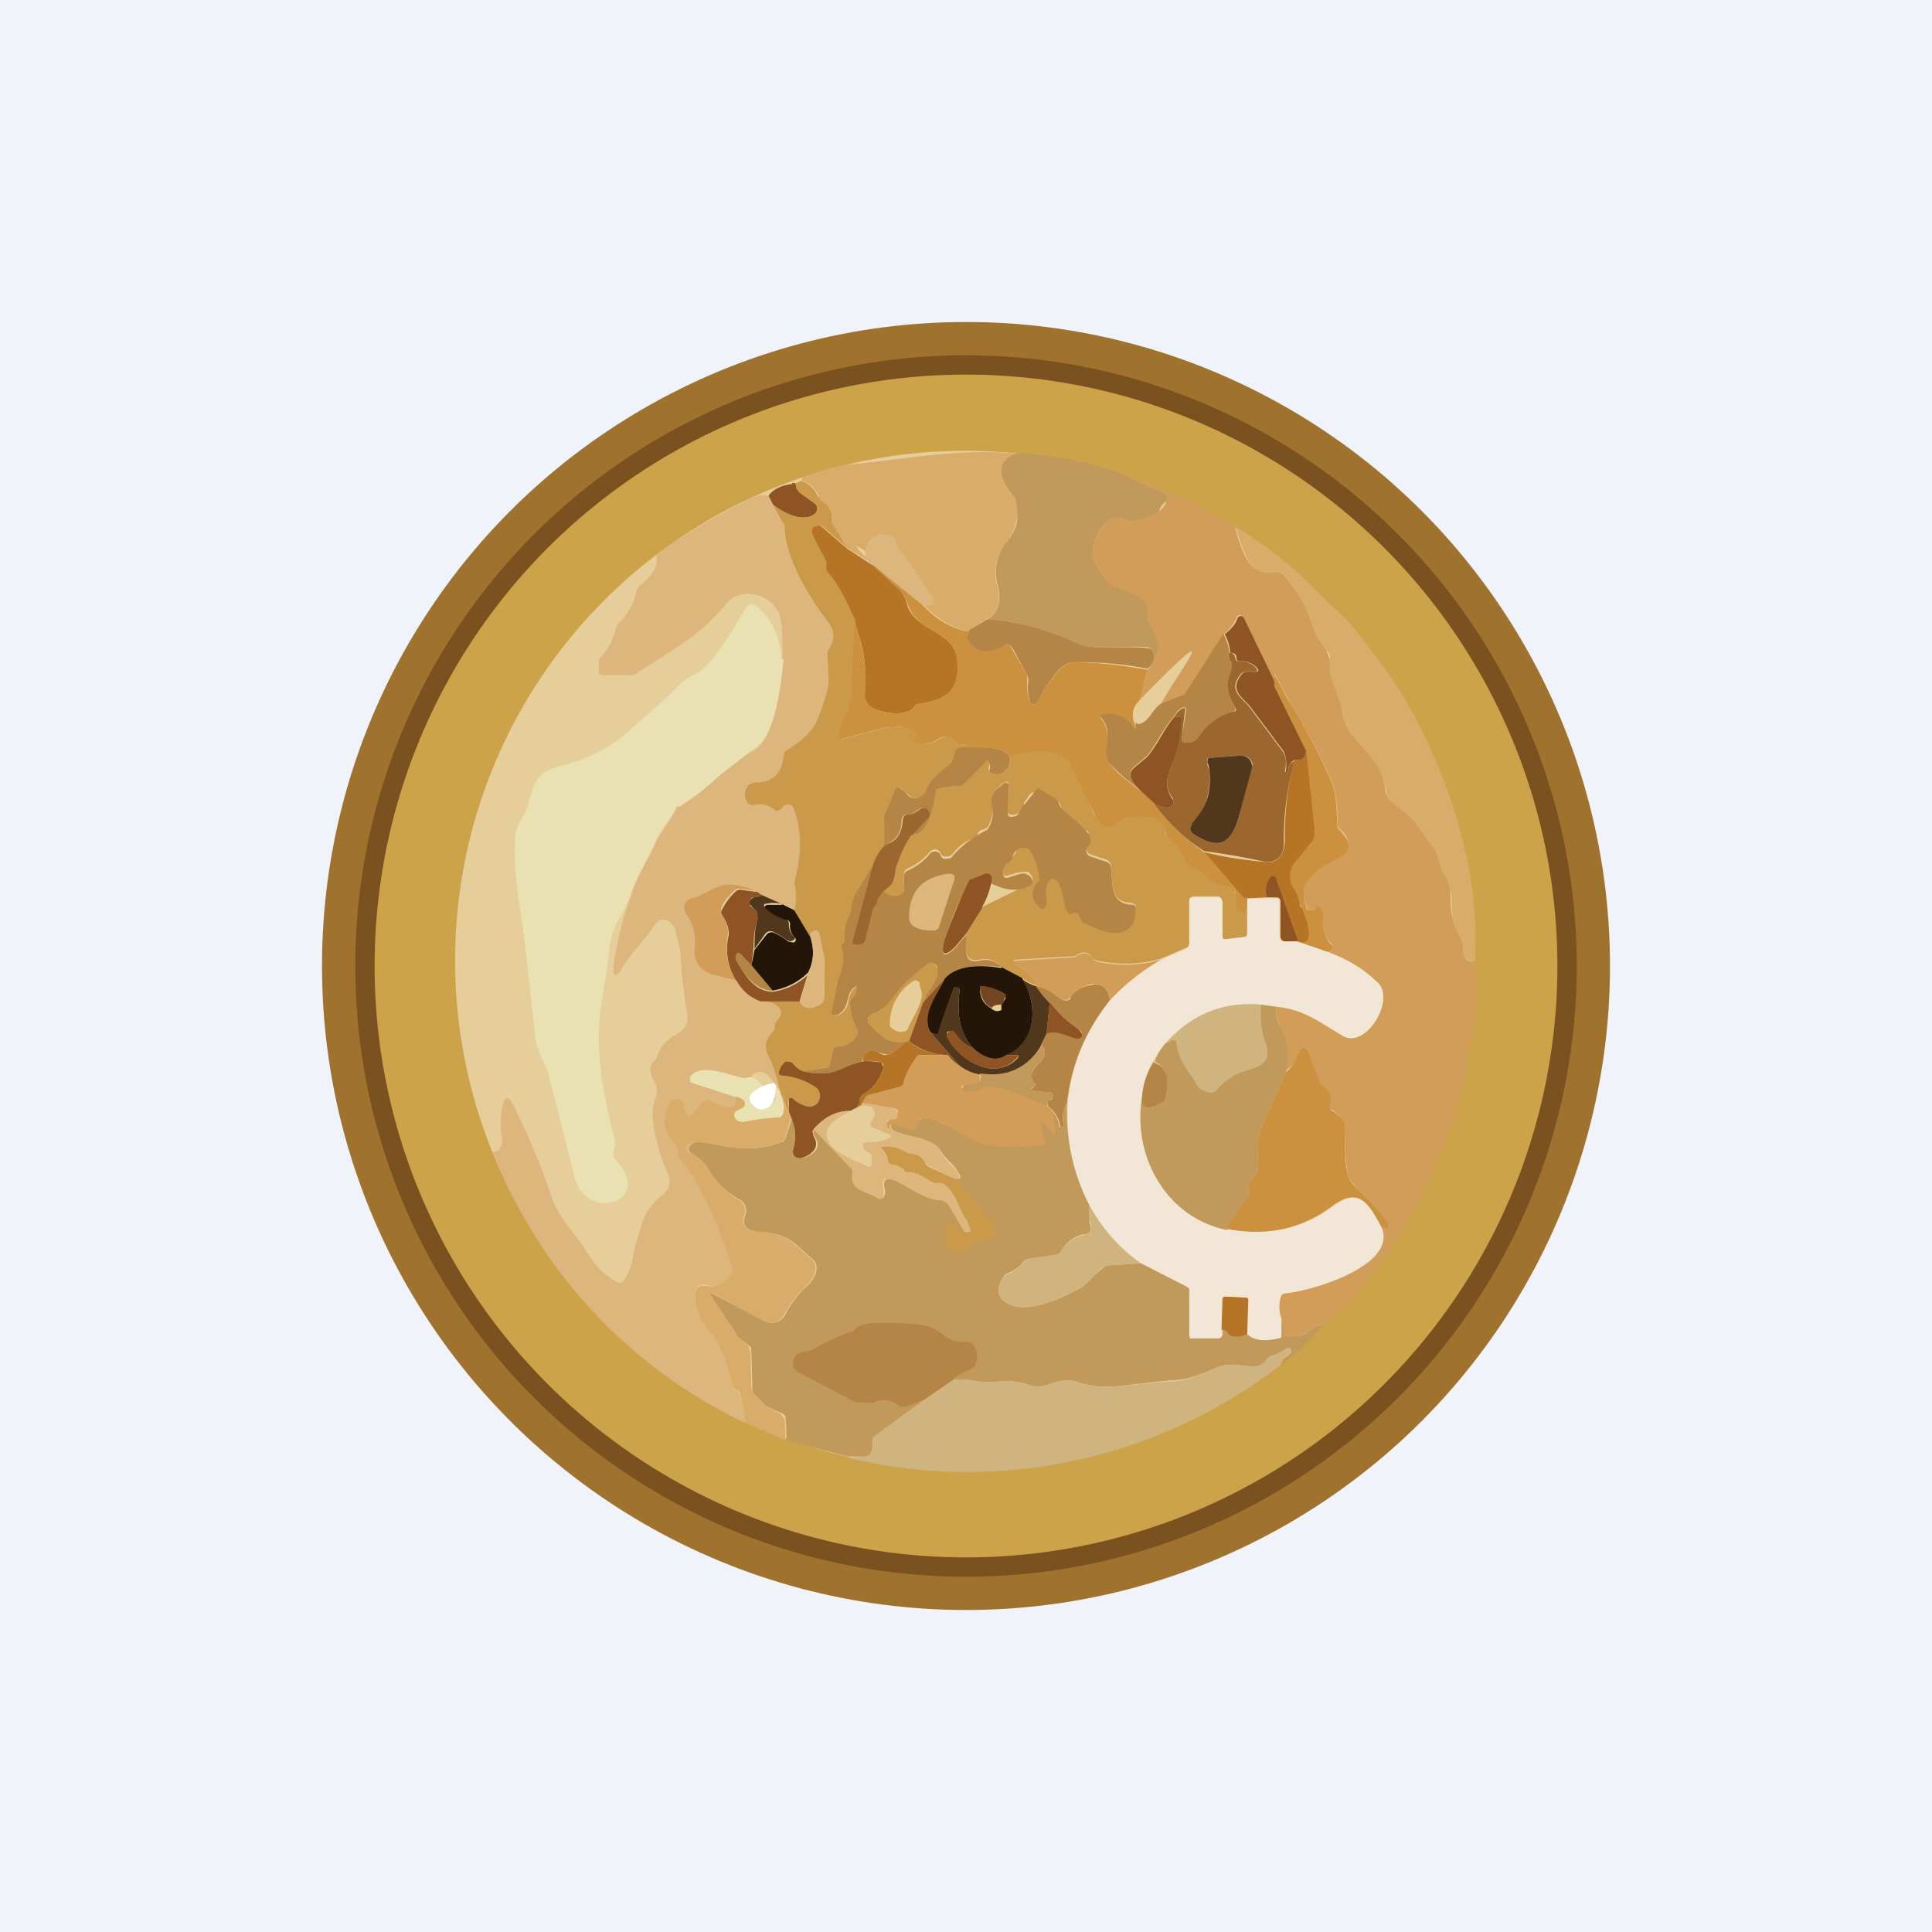 <!-- by TradingView --><svg width="18" height="18" viewBox="0 0 18 18" xmlns="http://www.w3.org/2000/svg"><path fill="#F0F3FA" d="M0 0h18v18H0z"/><circle cx="9" cy="9" r="6" fill="#9F722E"/><circle cx="9" cy="9" r="5.69" fill="#7B511F"/><circle cx="9" cy="9" r="5.51" fill="#CCA349"/><circle cx="8.99" cy="8.95" r="4.75" fill="#E6CE9B"/><path d="M9.49 4.22c-.26.07-.16.3-.03.42l.02.05c0 .06 0 .13-.02.2a.52.52 0 0 1-.09.17.45.45 0 0 0-.08.4c.04.15.01.25-.1.31l-.16.1-.02.01H9a.85.85 0 0 1-.38-.23c.03-.1-1.02-.89-.49-.4l-.23-.14-.15-.24a.07.07 0 0 1 0-.04c0-.07-.02-.12-.08-.15a.08.08 0 0 1-.04-.05.24.24 0 0 0-.16-.15c0-.02.01-.04.05-.05.13-.04.23-.08.37-.1.56-.05 1.04-.16 1.61-.1Z" fill="#DAAC69"/><path d="M9.49 4.22c.3.02.6.07.9.17l.47.21a.04.04 0 0 1 .02.03.04.04 0 0 1-.01.04.15.15 0 0 0-.07.09c0 .02-.02.04-.04.04l-.2.06a.08.08 0 0 1-.06-.01c-.18-.11-.32.16-.32.3 0 .1.08.18.14.27a.1.1 0 0 0 .04.03c.09.04.32.1.33.2l.01.12c.04.1.16.26.05.36 0-.06-.02-.09-.06-.1-.21-.02-.49.04-.66-.04-.28-.13-.55-.2-.83-.22.1-.06.13-.16.1-.3a.45.45 0 0 1 .07-.41.52.52 0 0 0 .1-.17.68.68 0 0 0 0-.2l-.01-.05c-.13-.13-.23-.35.03-.42Z" fill="#C1995B"/><path d="M10.38 4.39c.4.13.78.3 1.12.51.03.1.06.2.1.28.06.12.15.17.27.15a.1.1 0 0 1 .1.04c.3.36.47.83.54 1.28.03.18.19.3.3.44.07.1.09.2.1.3l.03.06c.1.08.37.18.45.28.24.33.01.72.23 1.02l.01.05.01.11c.03.05.06.06.1.04.04.28.02.55-.06.82-.02.09.02.16-.01.24-.07.18-.1.38-.17.54a7.46 7.46 0 0 1-.44.92c-.09.12-.15.26-.26.38l-.17.21c-.1.12-.19.2-.3.27a.4.4 0 0 0-.15.08c-.04.03-.11.05-.2.04-.02 0-.03 0-.02-.02 0-.05 0-.1-.02-.14a.32.32 0 0 1-.01-.2l.01-.02.02-.02c.62-.06 1.07-.58.63-1.04l-.02-.03c-.03-.1-.04-.25-.04-.44 0-.08-.03-.14-.12-.2-.02 0-.02-.02-.02-.04.02-.08 0-.13-.05-.17a.09.09 0 0 1-.04-.04 1.34 1.34 0 0 1-.08-.21c-.05-.16-.1-.16-.15 0 0 .02-.04.06-.1.1a.58.58 0 0 0-.04-.41.42.42 0 0 1-.04-.2c.25.03.41.16.62.28.22.13.5-.35.32-.5a1.4 1.4 0 0 0-.51-.3l.08-.01c.02-.02.02-.04 0-.05-.2-.24.02-.32-.18-.31h-.03l-.02-.04c-.1-.26.14-.37.33-.47a.12.12 0 0 0 .05-.16.27.27 0 0 0-.06-.08.07.07 0 0 1-.03-.05c0-.14 0-.28-.06-.42a6.64 6.64 0 0 0-.4-.75l-.1-.19c-.03-.05-.03-.05-.02 0a.1.1 0 0 1 0 .06l-.3-.62a.03.03 0 0 0-.06 0 .39.39 0 0 1-.12.15l-.35.55a.08.08 0 0 1-.04.03l-.2.08c.17-.32.66-.92-.19-.05l.07-.28a.16.16 0 0 0 .06-.11c.1-.1-.01-.26-.05-.36a.43.43 0 0 1-.01-.11c-.01-.11-.24-.17-.33-.2a.1.1 0 0 1-.04-.04c-.06-.09-.14-.17-.14-.27 0-.14.14-.41.32-.3a.08.08 0 0 0 .06 0c.14-.03.26-.05.32-.2a.04.04 0 0 0-.02-.05l-.48-.21Z" fill="#D19D58"/><path d="M7.38 4.5h.03l.01.03v.02l.03.04.14.1a.06.06 0 0 1 .02.07l-.01.02c-.11.1-.3 0-.4-.08l-.04-.08c.04-.06.12-.1.22-.11Z" fill="#8F5424"/><path d="m7.16 4.62.04.08.11.2v.03c.02.29.22.62.4.86.07.08.07.18 0 .28a.08.08 0 0 0 0 .05l.01.2c0 .13-.07.25-.1.37-.04.11-.13.2-.29.3a.07.07 0 0 0-.03.05c-.01.16-.1.25-.26.25a.1.1 0 0 0-.1.1v.04A.07.07 0 0 0 7 7.5h.03a.2.2 0 0 1 .18.04c.02.02.04.02.06 0l.02-.01c0-.02.02-.03.04-.03.03-.01.06 0 .07.05.07.19.07.41 0 .67.02.1.02.19 0 .26a.33.33 0 0 0-.12-.06l-.18-.08-.06-.04a.48.48 0 0 0-.25-.06c-.12 0-.22.1-.35.13a.09.09 0 0 0-.05.14c.07.1.1.2.08.33a.22.22 0 0 0 .17.24l.22.06a.4.4 0 0 0 .22.18c.06.01.16.02.19.09.02.03 0 .06-.03.1a.05.05 0 0 0-.02.03v.01l-.01.05c-.08.08-.1.16-.04.26.06.11.1.23.13.36l-.03-.04c-.47-.86-.52 1.4-.45 1.64v.05a.21.21 0 0 1-.25.1.08.08 0 0 0-.07.02.08.08 0 0 0-.02.06c0 .15.04.28.15.38l.03.04.07.14.02.04.08.27c0 .02.01.03.03.03l.04.05.05.26a4.67 4.67 0 0 1-2.36-2.53c.03 0 .05 0 .06-.02a.83.83 0 0 0 .03-.07.96.96 0 0 1 0-.33c.02-.1.06-.1.1-.02.14.28.25.55.35.83.03.12.12.26.26.43.1.14.17.3.37.4.02 0 .04 0 .05-.02.08-.1.09-.24.11-.33l.06-.2c.03-.1.09-.18.17-.25.09-.06.11-.14.07-.22a1.6 1.6 0 0 1-.14-.55c0-.02 0-.08.03-.16.04-.13-.05-.15-.05-.25a.1.1 0 0 1 .03-.08.12.12 0 0 0 .03-.04.34.34 0 0 1 .16-.2c.1-.06.14-.1.12-.23a4.4 4.4 0 0 1-.06-.52c0-.09-.04-.16-.05-.25l-.03-.04c-.06-.06-.12-.06-.17.02-.1.15-.2.24-.29.38-.06.11-.1.1-.08-.03a2.85 2.85 0 0 1 .16-.63c.05-.18.17-.35.24-.52.05-.1.14-.2.19-.31l.03-.01a2.24 2.24 0 0 1 .69-.52c.2-.13.25-.64.26-.85 0-.18 0-.31-.02-.38-.04-.2-.34-.32-.5-.14-.24.3-.53.45-.85.66a.12.12 0 0 1-.07.01h-.23c-.03 0-.04-.01-.04-.04v-.08c0-.02 0-.03.02-.05a.6.6 0 0 0 .14-.27.1.1 0 0 1 .03-.05.56.56 0 0 0 .16-.3.1.1 0 0 1 .04-.05c.12-.1.17-.19.14-.28.2-.15.48-.32.83-.5.09-.05.16-.07.22-.05Z" fill="#DCB67C"/><path d="m7.89 5.11.23.15.02.01.22.2c.06.06.08.12.1.19.1.23.44.22.46.5.02.28-.1.36-.37.4a.05.05 0 0 0-.03.02c-.07.11-.32.06-.4.01a.15.15 0 0 1-.07-.13c.03-.23 0-.45-.1-.68-.06-.14-.14-.33-.24-.44-.02-.02-.02-.04-.02-.06v-.05l-.11-.21c-.04-.07-.03-.11.02-.12a.06.06 0 0 1 .06.01l.23.2Z" fill="#B67427"/><path d="M11.5 4.9c.31.19.58.4.8.64.1.1.26.23.36.37l.2.26.18.26c.44.73.76 1.66.7 2.52-.04.02-.07 0-.1-.04a.2.2 0 0 1-.01-.1l-.01-.06c-.12-.16-.08-.27-.1-.43a.7.7 0 0 0-.07-.18c-.05-.09-.05-.18-.1-.25l-.15-.2c-.07-.1-.17-.16-.26-.24a.1.1 0 0 1-.02-.05.65.65 0 0 0-.12-.31c-.1-.14-.26-.26-.29-.44-.03-.2-.14-.29-.12-.53a.07.07 0 0 0-.02-.05.63.63 0 0 1-.14-.23 1.52 1.52 0 0 0-.1-.24c-.04-.08-.1-.15-.16-.23a.1.1 0 0 0-.1-.04c-.12.02-.21-.03-.26-.15a1.78 1.78 0 0 1-.1-.28Z" fill="#DAAC69"/><path d="m8.6 5.65-.46-.38-.02-.01c-.07-.07-.08-.14-.03-.21A.17.17 0 0 1 8.32 5c.02.01.03.04.04.1l.02.03c.13.13.2.3.32.44a.04.04 0 0 1 0 .04.04.04 0 0 1-.03.03H8.6Z" fill="#DCB67C"/><path d="m8.14 5.27.47.38c.1.11.23.19.38.23h.04l-.01.03v.06c.08.1.18.13.31.05.05-.03.08-.02.1.03l.14.24v.06c0 .07 0 .13.03.2a.04.04 0 0 0 .06 0c.06-.11.2-.37.34-.38.18 0 .4.02.69.07l-.07.28c-.07.07-.08.14-.05.22l.01.05c0 .01 0 .02-.02 0a.28.28 0 0 0-.27-.13c-.04 0-.05.02-.02.05.1.14 0 .28.07.4.04.07.14.15.29.26l.12.1c.11.18.27.33.47.47l.37.43h.04v.06l-.02.05c0 .02 0 .03-.02.03-.05 0-.07-.03-.07-.07l-.01-.12a.05.05 0 0 0-.04-.04c-.07-.02-.13-.03-.19-.07-.06-.06-.13-.1-.2-.14a.1.1 0 0 1-.04-.05.75.75 0 0 0-.17-.23.04.04 0 0 1-.01-.04c0-.04 0-.06-.03-.06a.04.04 0 0 1-.03-.03c-.01-.02-.02-.03-.04-.03a.88.88 0 0 0-.29 0 .07.07 0 0 0-.04.03c-.1.11-.18.04-.23-.07a1.36 1.36 0 0 0-.25-.37V7.2h.02a.02.02 0 0 0 .02-.03c-.02-.07-.06-.11-.11-.13a.7.7 0 0 0-.47.02c-.07-.12-.27-.09-.39-.1 0-.02-.03-.03-.07-.02-.02 0-.03 0-.04-.02-.04-.07-.1-.07-.16-.04a.3.3 0 0 1-.26.04c.07-.08.04-.13-.1-.15l-.15.01-.38.1c-.06.03-.08 0-.05-.05l.01-.06.02-.05c.11-.17.07-.3.09-.47l.03-.47c.08.23.12.45.1.68a.14.14 0 0 0 .06.13c.08.05.33.1.4-.01a.04.04 0 0 1 .03-.02c.26-.04.39-.12.37-.4-.02-.28-.36-.27-.45-.5-.03-.07-.05-.13-.11-.18a3.5 3.5 0 0 1-.22-.21Z" fill="#CB913E"/><path d="M7.3 6.14c-.02.21-.07.72-.28.84l-.31.24a2.46 2.46 0 0 1-.34.27.1.1 0 0 1-.03.02H6.3c-.05.13-.14.21-.19.32-.07.17-.19.34-.24.52l-.07.16c-.07.1-.1.2-.12.3-.03.3-.1.62-.1.79-.01.28.04.62.15 1.02 0 .04 0 .07-.02.12l.01.05c.4.4-.24.6-.36.2l-.24-.94c-.02-.11-.1-.22-.13-.36-.05-.44-.09-.89-.16-1.32-.03-.22-.04-.4-.03-.58.01-.11.1-.2.12-.3.05-.15.05-.28.26-.34.26-.07.46-.15.67-.33.16-.15.33-.28.48-.44a.42.42 0 0 1 .13-.09c.17-.06.4-.48.49-.63a.06.06 0 0 1 .06-.03l.03.01c.15.12.23.29.24.5Z" fill="#E9E1B1"/><path d="m11.88 6.38.29.6c0 .08-.04.11-.11.1a.12.12 0 0 0-.06.1L12 7.2h-.02v-.01c.01-.09 0-.15-.02-.19l-.3-.4c-.07-.1-.22-.16-.09-.32a.06.06 0 0 1 .05-.02h.07c.04 0 .04-.01.02-.04a.2.2 0 0 0-.16-.06c-.02 0-.03-.01-.03-.03 0-.04-.03-.05-.06-.05a.35.35 0 0 0-.05-.17c.05-.04.1-.09.12-.15a.03.03 0 0 1 .03-.02.03.03 0 0 1 .03.02l.3.62Z" fill="#8F5424"/><path d="M10.75 6.13c0 .04-.03.08-.06.1a3.26 3.26 0 0 0-.69-.06c-.14 0-.28.27-.34.38a.04.04 0 0 1-.06 0 .45.45 0 0 1-.02-.2.1.1 0 0 0-.01-.06l-.13-.24c-.03-.05-.06-.06-.1-.03-.14.08-.24.06-.32-.05a.06.06 0 0 1 0-.06l.01-.04.17-.1c.28.02.55.09.83.22.18.08.45.02.66.05.04 0 .06.03.06.09ZM11.4 5.91c.03.06.05.11.05.17 0 .04 0 .07.02.08.02.09-.02.14-.03.2 0 .09.02.17.07.23 0 .02 0 .03-.02.04a.55.55 0 0 0-.3.22.16.16 0 0 1-.14.07c-.03 0-.04-.01-.04-.04l.04-.26V6.6l-.01-.01h-.02a.18.18 0 0 0-.08.08c-.1.12-.16.25-.25.37l-.12.1c-.07.06-.05.13.06.22-.15-.1-.25-.2-.3-.26-.07-.12.05-.26-.06-.4-.03-.03-.02-.05.02-.05.12-.01.21.03.27.13.01.02.02.01.02 0v-.05c.01.02.04.02.07 0 .06-.03.1-.13.16-.17l.2-.08c.02 0 .03-.02.04-.03l.35-.55Z" fill="#B58546"/><path d="M11.45 6.08c.03 0 .05.01.06.05 0 .02.01.03.03.03a.2.2 0 0 1 .16.06c.02.03.02.04-.02.04h-.07c-.02 0-.03 0-.05.02-.13.16.02.22.09.32l.3.4c.03.04.04.1.02.19H12c0-.05.02-.08.06-.1-.07.25-.1.5-.1.75.01.11-.05.2-.17.19a6.4 6.4 0 0 0-.57-.1 1.6 1.6 0 0 1-.47-.45c.05.04.1.05.15.04a.05.05 0 0 0 .03-.06v-.02c-.06-.07-.07-.15-.04-.24.07-.16.1-.33.12-.5 0-.01 0-.02-.03-.02h-.04a.18.18 0 0 1 .08-.08.02.02 0 0 1 .02 0 .02.02 0 0 1 0 .02l-.03.26c0 .03.01.04.04.04.06 0 .1-.02.13-.07a.55.55 0 0 1 .31-.22c.03 0 .03-.02.02-.04a.35.35 0 0 1-.07-.22c0-.07.05-.12.03-.21-.02-.01-.02-.04-.02-.08Zm-.18 1.1c0 .23-.02.32-.16.5a.06.06 0 0 0-.02.05.06.06 0 0 0 .03.04c.26.17.36.07.43-.19a22.43 22.43 0 0 1 .12-.46.1.1 0 0 0-.1-.08l-.3.02c-.02 0-.03.01-.02.04v.03l.02.05Z" fill="#9C662F"/><path d="m12.32 8.85-.21-.07c.1.02.1-.08.03-.3l-.01-.02a.1.1 0 0 1-.02-.05.42.42 0 0 0-.06-.14.2.2 0 0 1 0-.23l.18-.22a.13.13 0 0 0 .02-.09L12.17 7l-.3-.61a.1.1 0 0 0 0-.05c0-.06 0-.06.03-.01l.1.19.03.04a6.64 6.64 0 0 1 .37.71c.06.14.05.28.06.42 0 .02.01.04.03.05l.06.08a.12.12 0 0 1-.05.16c-.19.1-.43.2-.33.47 0 .02.02.03.02.03h.03c.02 0 .04 0 .04-.02l.02-.02h.01c0 .01 0 .02.02.03l.02.05c-.02.1 0 .2.07.28.02.01.02.03 0 .05-.01.01-.04.02-.08.01Z" fill="#CB913E"/><path d="m10.75 7.48-.12-.11c-.1-.1-.13-.16-.06-.22l.12-.1c.1-.12.15-.25.25-.37h.04c.02 0 .03 0 .03.02-.01.17-.05.34-.12.5-.03.09-.02.17.03.24a.05.05 0 0 1-.02.08c-.05.01-.1 0-.15-.04Z" fill="#8F5424"/><path d="M7.62 4.63a.24.24 0 0 0-.16-.15.17.17 0 0 1-.07.03h.02l.01.02v.02l.03.04.14.1a.06.06 0 0 1 .02.07l-.01.02c-.11.1-.3 0-.4-.08l.11.2v.03c.02.29.22.62.4.86.07.08.07.18 0 .28a.08.08 0 0 0 0 .05l.01.2c0 .09-.03.17-.06.26l-.04.11c-.04.11-.13.2-.29.3a.07.07 0 0 0-.03.05c-.01.16-.1.25-.26.25a.1.1 0 0 0-.07.03c-.04.04-.05.16.03.18a.07.07 0 0 0 .03 0 .2.2 0 0 1 .18.04c.02.02.04.02.06 0l.02-.01c0-.02.02-.03.04-.03.03-.01.06 0 .07.05.07.19.07.41 0 .67.02.1.02.19 0 .26l.15.25c0-.02 0-.04.02-.05a.04.04 0 0 1 .06.01l.05.23v.35c0 .05-.01.08-.06.1-.09.04-.15.02-.17-.05h-.37c.06.01.16.02.19.09.02.03 0 .06-.03.1a.05.05 0 0 0-.02.03v.01l-.01.05c-.08.08-.1.16-.04.26.08.16.09.35.18.5 0-.03-.02-.12.01-.13h.02c.04.04.1.07.15.08a.1.1 0 0 0 .07-.18.66.66 0 0 0-.32-.11c-.02 0-.03-.02-.02-.04a.15.15 0 0 1 .06-.09h.03l.03.01c.03.04.07.07.1.08l.22-.03c.02 0 .03-.02.03-.03l.03-.13c0-.02.01-.03.04-.04.08 0 .14-.04.18-.1a.06.06 0 0 0 0-.07.53.53 0 0 1-.06-.23c0-.02 0-.04.02-.05A.11.11 0 0 0 8 9.22c0-.03-.01-.04-.03-.02-.04.03-.05.07-.06.1-.01.07-.03.13-.11.16a.03.03 0 0 1-.03 0 .03.03 0 0 1-.01-.03l.05-.26.02-.1c.03-.07.05-.15.02-.25V8.8l.02-.02.01-.03a.37.37 0 0 1 .04-.22l.02-.09c.01-.04.02-.1.05-.14.04-.08.26-.26.3-.34.03-.1-.16-.44.1-.46v-.16l.07.06a.1.1 0 0 0 .15 0l.02-.02c.04-.1.12-.18.21-.24l.04-.04.03-.1c.01-.02.02-.03.04-.03a.2.2 0 0 1 .08-.01c0-.02-.03-.03-.07-.02-.02 0-.03 0-.04-.02-.04-.07-.1-.07-.16-.04a.3.3 0 0 1-.26.04c.07-.08.04-.13-.1-.15l-.15.01-.38.1c-.06.03-.08 0-.05-.05l.01-.06.02-.05a.57.57 0 0 0 .08-.35v-.12l.04-.47c-.07-.15-.15-.33-.25-.44-.02-.02-.02-.04-.02-.06v-.05a10.3 10.3 0 0 1-.11-.21c-.04-.07-.03-.11.02-.12a.06.06 0 0 1 .06.01l.23.2-.15-.24a.07.07 0 0 1 0-.04c0-.07-.02-.12-.08-.15a.08.08 0 0 1-.04-.05Z" fill="#CA9949"/><path d="M9.02 6.96c.12.01.32-.02.39.1 0 .06-.01.1-.07.14-.03.02-.06.03-.1.01-.02 0-.03-.02-.02-.04a.1.1 0 0 0 0-.05c-.01-.03-.03-.03-.04-.01l-.2.2c0 .02-.01.02-.03.02h-.02c-.03 0-.04.01-.05.04a.22.22 0 0 1-.15.18.02.02 0 0 0-.01.02v.02c0 .01 0 .02.02.02h.06c.03 0 .04.02.02.04-.06.1-.17.15-.33.13l.14-.15a.05.05 0 0 0-.07-.09l-.06.04a.13.13 0 0 1-.05.01c-.03 0-.05.02-.05.06 0 .11-.06.19-.16.22v-.22a.1.1 0 0 1 0-.05l.1-.24a.03.03 0 0 1 .03-.02c.03.01.06.03.08.06a.1.1 0 0 0 .13.02.1.1 0 0 0 .04-.04c.04-.1.12-.18.21-.24l.04-.04.03-.1c.01-.02.02-.03.04-.03a.2.2 0 0 1 .08-.01Z" fill="#B58546"/><path d="m12.17 6.99.08.74c0 .03 0 .07-.02.1l-.17.21a.2.2 0 0 0-.01.23c.03.04.05.1.06.14 0 .02 0 .04.02.05l.01.02c.08.22.07.32-.03.3h-.02l-.2-.58-.01-.02a.04.04 0 0 0-.04 0l-.01.01a.23.23 0 0 0-.03.17l-.17.01h-.04l-.37-.43a3.6 3.6 0 0 0 .57.09c.12.02.18-.08.18-.2 0-.24.02-.5.09-.75.07.01.1-.02.11-.1Z" fill="#B67427"/><path d="M11.62 8.43v.26c0 .03-.01.04-.03.04l-.17.02c-.02 0-.04 0-.04-.03V8.4c0-.03 0-.04-.03-.05h-.22c-.03 0-.05.01-.05.04v.4c0 .01 0 .03-.03.04l-.23.1c-.2.06-.4.06-.6.02a.1.1 0 0 1-.04-.03c-.05-.06-.1-.06-.17-.01h-.03l-.5.03c-.05 0-.05.02 0 .05.09.06.15.12.18.19a.4.4 0 0 1-.14-.07l-.19-.1a.2.2 0 0 0-.2-.07c-.09.02-.13-.02-.13-.11V8.7l.15-.25.45-.22c.02 0 .02-.02.02-.04 0-.03-.03-.06-.05-.07l-.1.01a.56.56 0 0 1-.1.03s-.02 0-.02-.02c-.01-.05 0-.1.04-.12a.32.32 0 0 0 .07-.07c.02-.06.02-.06.07-.07a.07.07 0 0 1 .07.03c.37.57-.15.33.2.26a.04.04 0 0 1 .04 0c.2.18.07.23.34.33.1.04.16.2.28.16.1-.04.13-.13.12-.23l-.04-.02c-.21 0-.17-.2-.19-.35a.07.07 0 0 0-.04-.05l-.15-.05a.06.06 0 0 1-.04-.05c-.04-.18.14-.14-.13-.21a.06.06 0 0 1-.04-.04l-.08-.18c0-.03-.05.03-.07.02-.2-.13-.16-.17-.26-.02v.02c-.02.06-.06.1-.12.09a.03.03 0 0 1-.03-.04c0-.16.06-.38-.1-.2a.14.14 0 0 0-.05.13c.02.08 0 .16-.04.23l-.04.02a.05.05 0 0 0-.05.04c0 .02-.02.04-.04.04a.4.4 0 0 0-.19.14.08.08 0 0 1-.05.03c-.03 0-.06 0-.07-.04a.06.06 0 0 0-.1 0 .57.57 0 0 1-.2.15.06.06 0 0 0-.04.05.8.8 0 0 0 0 .14c0 .1-.05.15-.15.14-.05 0-.04.09-.09.08a.02.02 0 0 1-.01-.02v-.07c0-.05.04-.1.1-.15.08-.05.06-.16.09-.22.03-.1.07-.18.13-.27.14.02.2-.2.23-.41 0-.02.18-.04.2-.04h.03l.03-.01.2-.21c.01-.02.03-.02.03 0a.1.1 0 0 1 0 .06c0 .02 0 .03.03.04.04.02.07.01.1 0 .06-.04.08-.1.07-.15a.7.7 0 0 1 .47-.02c.05.02.09.06.11.13.02.05.14.27.2.42.06.1.13.18.24.07a.07.07 0 0 1 .04-.03.88.88 0 0 1 .3 0l.03.03.03.03c.03 0 .04.02.03.06a.04.04 0 0 0 0 .04c.08.07.13.14.18.23 0 .02.02.04.04.05.07.04.14.08.2.14.06.04.12.05.2.07l.02.01v.03c.02.03.02.07.02.12 0 .04.02.07.07.07.01 0 .02-.01.02-.03l.01-.05Z" fill="#CA9949"/><path d="M8.8 8.77c-.04.14 0 .16.1.06l.1-.12v.13c0 .1.04.13.13.11a.2.2 0 0 1 .2.06c-.16-.02-.41-.03-.53.11l-.2.22c.03-.1.1-.16.13-.25V9c-.03-.03-.06-.04-.09-.01-.13.1-.24.19-.3.29a.87.87 0 0 1-.12.12.14.14 0 0 1-.05.03.18.18 0 0 0-.08.05v.05c.1.1.18.21.36.17l-.15.12a.06.06 0 0 1-.05 0 .17.17 0 0 1-.07-.02.08.08 0 0 0-.05 0c-.05 0-.08.03-.1.09-.13.02-.23.12-.35.11-.07 0-.13 0-.2-.02l.22-.03c.02 0 .03-.02.03-.03l.03-.13c0-.02.01-.03.04-.04.08 0 .14-.04.18-.1a.06.06 0 0 0 0-.07.53.53 0 0 1-.06-.23c0-.02 0-.04.02-.05a.11.11 0 0 0 .04-.08c0-.03 0-.04-.02-.02-.09.06-.03.2-.17.26-.02 0-.05-.01-.04-.03l.05-.26c.02-.1.09-.2.04-.35V8.8l.02-.01.01-.03a.37.37 0 0 1 .04-.22c.03-.06.02-.15.07-.23a6 6 0 0 0 .14-.23c.05.33.3.29.3.22v-.14a.06.06 0 0 1 .04-.05.57.57 0 0 0 .2-.15.06.06 0 0 1 .1 0c.01.04.04.05.07.04.02 0 .04-.01.05-.03a1.04 1.04 0 0 1 .32-.24.28.28 0 0 0 .04-.23.15.15 0 0 1 .04-.14l.07-.06.01-.01c.02 0 .04.01.04.03l-.01.25a.03.03 0 0 0 .03.04c.1 0 .07-.08.13-.12l.12-.15.16.1a.1.1 0 0 1 .04.06c.04.09.38.27.27.38a.06.06 0 0 0-.02.05.06.06 0 0 0 .04.05l.15.05a.06.06 0 0 1 .04.05c.02.14-.02.34.2.35.01 0 .02 0 .03.02.01.1-.02.2-.12.23-.12.04-.24-.03-.34-.07a.08.08 0 0 1-.05-.04l-.02-.05c-.01-.02-.03-.02-.05-.01-.11.05-.07-.23-.16-.31l-.02-.01c-.08-.02-.08.14-.07.18v.05c-.02.05-.04.06-.07.03-.08-.08-.08-.16 0-.24a.05.05 0 0 0 0-.04.57.57 0 0 0-.08-.24.07.07 0 0 0-.07-.03c-.05 0-.09.04-.1.1a.1.1 0 0 1-.04.04c-.04.03-.05.07-.04.12 0 .01.01.02.03.02l.1-.03c.03-.01.07-.02.09 0 .02 0 .04.03.05.06 0 .02 0 .03-.02.04-.4.2-.5-.48-.8.53Z" fill="#B58546"/><path d="M8.49 7.78c-.06.09-.1.18-.13.27-.03.06-.01.17-.09.22-.06.05-.1.1-.1.15a.1.1 0 0 0-.04.06l-.07.28A.06.06 0 0 1 8 8.8h-.03a.03.03 0 0 1-.02-.05l.18-.68a.46.46 0 0 1 .12-.2c.1-.03.15-.1.16-.22 0-.04.02-.06.05-.06l.05-.01.06-.04a.05.05 0 0 1 .07.09l-.14.15Z" fill="#9C662F"/><path d="M9.15 8.46 9 8.7l-.1.12c-.1.1-.14.08-.1-.06a5.76 5.76 0 0 1 .23-.56l.15-.06a.05.05 0 0 1 .06.03v.02a.7.7 0 0 1-.09.26ZM12.1 8.77a.22.22 0 0 1-.14 0 .05.05 0 0 1-.03-.05V8.4c0-.03-.02-.04-.04-.04h-.09a.23.23 0 0 1 .03-.18.04.04 0 0 1 .03-.02.04.04 0 0 1 .03.03l.2.57Z" fill="#8F5424"/><path d="m7.04 8.3-.15-.02c-.02 0-.03 0-.05.02-.05.05-.1.1-.12.16v.06c.05.07.07.13.06.19-.03.17 0 .31.09.43l-.23-.06a.22.22 0 0 1-.17-.24.44.44 0 0 0-.08-.33.09.09 0 0 1 .05-.14c.13-.03.23-.13.35-.13.09 0 .17.02.25.06Z" fill="#D19D58"/><path d="m7.04 8.3.06.04a.2.2 0 0 1-.07.02c-.02 0-.03 0-.04.03v.05l.05.04c.02.02.03.05.02.08-.03.09-.04.18-.04.28L7 9l-.09-.1c-.01-.02-.03-.02-.04 0a.06.06 0 0 0 0 .06c.1.19.2.28.33.28a.61.61 0 0 0 .34-.17l-.08.26h-.37a.4.4 0 0 1-.22-.18.54.54 0 0 1-.08-.44c0-.05-.01-.11-.06-.18a.05.05 0 0 1 0-.06.56.56 0 0 1 .12-.16.06.06 0 0 1 .05-.02l.15.02Z" fill="#8F5424"/><path d="m7.1 8.34.18.08a.34.34 0 0 0-.14 0c-.03 0-.03.02 0 .04.05.05.1.08.17.1a.05.05 0 0 1 .04.05c0 .04.01.08.04.11.02.02.02.03 0 .04l-.02.01-.04-.01a.6.6 0 0 0-.13-.08.06.06 0 0 0-.07.02l-.1.14c0-.1 0-.19.03-.28 0-.03 0-.06-.02-.08A.28.28 0 0 1 7 8.44c-.02-.02-.02-.04-.01-.05a.05.05 0 0 1 .04-.03.2.2 0 0 0 .07-.02Z" fill="#51371C"/><path d="M11.62 8.43v-.06h.28c.01 0 .02.01.02.04v.3a.05.05 0 0 0 .04.06h.13l.02.01.2.07c.22.07.39.17.52.3.18.15-.1.63-.32.5-.2-.12-.37-.25-.62-.27l-.14-.02c-.36-.03-.65.1-.89.36a.88.88 0 0 0-.22.5c-.09.55.22 1.12.8 1.23.37.07.7 0 .98-.21.25-.19.34-.02.45.19.16.36-.65.6-.9.62a.04.04 0 0 0-.04.04.32.32 0 0 0 .01.2v.15c0 .02-.01.03-.03.03-.13.03-.23.02-.3-.04l.02-.32a.02.02 0 0 0-.02-.02l-.2-.01-.02.01v.35c0 .02-.02.03-.04.03h-.24c-.02 0-.03 0-.03-.03v-.4a.05.05 0 0 0-.02-.05l-.43-.22c-.2-.14-.36-.32-.48-.54a1.8 1.8 0 0 1-.2-.95c.03-.35.16-.67.39-.96.14-.15.3-.27.48-.38l.23-.1c.02-.01.03-.03.03-.05v-.4c0-.02.02-.03.05-.03h.22c.02 0 .04.02.04.05v.3c0 .03 0 .04.03.04l.17-.02c.02 0 .03-.01.03-.04v-.26Z" fill="#F2E7D6"/><path d="m7.28 8.42.12.06.15.25c.04.12.03.23-.02.33a.61.61 0 0 1-.34.17L7 9l.03-.15.11-.14a.06.06 0 0 1 .07-.02.6.6 0 0 1 .13.08l.04.01h.02c.02-.02.02-.03 0-.05a.15.15 0 0 1-.04-.11.04.04 0 0 0-.04-.05.47.47 0 0 1-.18-.1c-.02-.02-.02-.03.01-.04h.14Z" fill="#231508"/><path d="m7.45 9.32.08-.26c.05-.1.06-.2.02-.33 0-.02 0-.04.02-.05a.04.04 0 0 1 .06.01l.05.23c.02.12-.02.23 0 .35 0 .05-.01.08-.06.1-.09.04-.15.02-.17-.05Z" fill="#DCB67C"/><path d="m7 8.99.2.24c-.13 0-.24-.1-.34-.28a.06.06 0 0 1 0-.06c.01-.02.03-.02.04 0l.1.1Z" fill="#B58546"/><path d="M10.82 8.94c-.18.1-.34.23-.48.38-.02-.12-.08-.17-.18-.15-.08.02-.14.06-.18.11a.08.08 0 0 1-.08.04c-.02 0-.03-.01-.03-.02a.43.43 0 0 0-.21-.11.43.43 0 0 0-.18-.2c-.05-.02-.05-.04 0-.04l.5-.03h.03c.06-.05.12-.05.17 0a.1.1 0 0 0 .04.04c.2.04.4.04.6-.02Z" fill="#D19D58"/><path d="m8.6 9.34-.13.36h-.02c-.18.04-.25-.06-.36-.17v-.05a.17.17 0 0 1 .08-.05c.02 0 .04-.02.05-.03a.86.86 0 0 0 .11-.12c.07-.1.18-.2.31-.3.03-.02.06-.01.08.02.02.02.02.05.01.09-.02.1-.1.15-.13.25Zm-.03-.15v-.01a.04.04 0 0 0-.06-.04.47.47 0 0 0-.22.39c0 .02 0 .04.02.05.04.03.07.04.11.03.02 0 .04-.02.04-.03.04-.1.16-.26.12-.36l-.01-.03Z" fill="#CA9949"/><path d="m9.33 9.01.19.1c.15.23.15.6-.14.72-.09.06-.2.04-.31-.06-.12-.13-.16-.3-.13-.54 0-.02-.01-.03-.03-.03h-.02a4.73 4.73 0 0 0-.14.42c-.01.02-.04.02-.08 0-.1-.17.06-.35.13-.5.12-.14.37-.13.53-.1Zm-.1.38c.03.03.06.04.1.02v-.05l.04-.06-.01-.04a.55.55 0 0 0-.2-.07c-.03 0-.03 0-.03.02 0 .09.04.15.1.18Z" fill="#231508"/><path d="M9.52 9.12a.4.4 0 0 0 .14.07c.03.06.07.1.12.15l-.03.3-.05.1a.54.54 0 0 1-.58.27.37.37 0 0 1-.18-.08l-.27-.31c.04.02.07.02.07 0a4.73 4.73 0 0 1 .15-.42h.02c.02 0 .03.01.03.03-.03.23.01.41.13.54a.4.4 0 0 1-.18-.15.03.03 0 0 0-.04-.01h-.02a.04.04 0 0 0 0 .05c.1.22.44.42.65.2.02-.02.01-.03-.01-.03h-.1c.3-.12.3-.5.15-.71Z" fill="#51371C"/><path d="M8.8 9.12c-.07.15-.22.33-.13.5l.27.31a.36.36 0 0 1-.11-.1.59.59 0 0 1-.36-.13l.13-.36.2-.22Z" fill="#8F5424"/><path d="M10.34 9.32c-.23.29-.36.6-.4.96a.26.26 0 0 0-.03.2c0 .01 0 .02-.02.02h-.01a.3.3 0 0 0-.11-.19.04.04 0 0 1-.01-.03v-.02l.02-.01c.02 0 .03-.02.03-.04s0-.02-.02-.03l-.17-.02c-.01 0-.02-.01 0-.02l.01-.01c.02-.02.02-.03 0-.04-.03-.06-.03-.1.03-.16.08-.07.1-.14.04-.2l.05-.1c.12-.03.19.03.3.05.01 0 .02 0 .03-.03v-.02c0-.02-.02-.03-.03-.04a1.84 1.84 0 0 1-.4-.4c.08.01.15.05.22.11a.08.08 0 0 0 .1.01l.01-.03c.04-.05.1-.09.18-.1.1-.03.16.02.18.14Z" fill="#B58546"/><path d="M9.78 9.34c.08.1.17.18.27.25l.03.04v.02c0 .02-.02.03-.04.03-.1-.02-.17-.08-.29-.05l.03-.29Z" fill="#8F5424"/><path d="M11.75 9.36c0 .15 0 .25.02.3.1.22.01.26-.18.32-.1.04-.2.1-.26.18a.05.05 0 0 1-.05.02.18.18 0 0 1-.16-.13.14.14 0 0 0-.03-.04.52.52 0 0 1-.13-.3c0-.02-.01-.03-.04-.02a.2.2 0 0 1-.06.03c.24-.27.53-.39.89-.36Z" fill="#CFB47F"/><path d="m11.75 9.36.14.02c0 .06 0 .12.04.19.07.12.08.26.05.42a64 64 0 0 1-.22.5c-.06.13-.04.25-.04.4l-.01.03a.28.28 0 0 0-.08.18l-.01.06-.19.3c-.57-.12-.88-.69-.79-1.24 0 .11.06.13.19.05a.07.07 0 0 0 .03-.05c.04-.17 0-.28-.1-.33a.47.47 0 0 1 .1-.17.2.2 0 0 0 .06-.03c.03 0 .04 0 .04.02.01.11.06.21.13.3l.03.04c.03.08.08.12.16.13.02 0 .03 0 .05-.02a.58.58 0 0 1 .26-.18c.2-.06.27-.1.18-.32a.95.95 0 0 1-.02-.3Z" fill="#C1995B"/><path d="M9.07 9.77c.12.1.22.12.3.06h.1c.02 0 .03.01 0 .03-.2.22-.54.02-.65-.2a.04.04 0 0 1 .01-.04l.02-.01a.03.03 0 0 1 .04 0c.05.07.1.13.18.16Z" fill="#8F5424"/><path d="M8.47 9.7c.09.08.2.12.36.13h-.25c-.02 0-.03 0-.04.02a.75.75 0 0 0-.12.23c0 .03-.03.05-.05.05l-.27.07a.07.07 0 0 0-.04.03l-.04.07-.04.02a.24.24 0 0 0 .03-.08c0-.02.02-.04.04-.05a.4.4 0 0 0 .18-.25c0-.02 0-.03-.02-.04a.34.34 0 0 0-.17-.01c0-.06.04-.1.09-.1l.05.01c.02.02.05.03.07.03l.05-.01.15-.12h.02Z" fill="#B67427"/><path d="M9.7 9.73c.06.06.04.13-.04.2-.06.05-.06.1-.02.16v.04h-.02c-.02.02-.01.02 0 .03l.17.02c.02 0 .02.01.02.03 0 .02-.01.03-.03.04a.04.04 0 0 0-.02.03.04.04 0 0 0 0 .03c.06.05.1.11.11.19h.02c.01 0 .02 0 .02-.02a.26.26 0 0 1 .03-.2c-.01.35.06.66.21.95v.17c.03.06 0 .1-.06.1a.31.31 0 0 0-.2.15.07.07 0 0 1-.05.04l-.27.04a.06.06 0 0 0-.04.03.3.3 0 0 1-.14.1.1.1 0 0 0-.05.05c-.06.1-.05.18.04.23.17.11.5-.04.65-.12.1-.04.15-.14.24-.2a.09.09 0 0 1 .05-.03l.31-.02.43.22.02.02v.43c0 .02.01.04.03.03h.24c.02 0 .03-.01.04-.03v-.05c.02 0 .04 0 .05.03l.04.03c.06 0 .1 0 .14-.02.06.06.16.07.29.04.02 0 .03-.01.03-.03v-.15c.02.04.02.09.02.14 0 .02 0 .02.02.02.09 0 .16 0 .2-.04a.4.4 0 0 1 .16-.08c-.14.17-.27.3-.4.38a.2.2 0 0 1 .09-.1v-.03l-.01-.02h-.03a.54.54 0 0 1-.16.08.1.1 0 0 0-.04.04c-.03.04-.08.06-.13.05-.14-.01-.23-.04-.37.03-.12.05-.24.1-.38.1l-.56.06c-.07 0-.19 0-.33-.05-.17-.05-.29.1-.44.03-.17-.06-.3-.01-.47-.03l-.22-.02c.04-.05.1-.08.15-.1-.47.17-.53.18-.41.28l-.48.35a.05.05 0 0 0-.02.05c0 .04 0 .08-.02.11a.06.06 0 0 1-.05.03H7.9l-.57-.15-.01-.2a.05.05 0 0 0-.03-.05l-.11-.05a.14.14 0 0 1-.05-.03l-.1-.1a.08.08 0 0 1-.02-.06L7 12.59c0-.02 0-.04-.02-.05l-.1-.08a.17.17 0 0 1-.03-.04.66.66 0 0 0-.23-.25c-.04-.02-.04-.05-.03-.09v-.02a.03.03 0 0 1 .04-.01l.5.26a.14.14 0 0 0 .18-.05c.05-.1.12-.2.21-.28.07-.06.13-.18.05-.25-.17-.14-.21-.23-.46-.25a.36.36 0 0 1-.12-.02c-.06-.03-.07-.07-.05-.13a.12.12 0 0 0-.04-.15.78.78 0 0 1-.29-.27.39.39 0 0 0-.16-.16.06.06 0 0 1-.03-.05.05.05 0 0 1 .03-.04.1.1 0 0 1 .07-.02c.27.04.47.11.76 0 .02 0 .03-.02.04-.04l.06-.19c.04.1.05.2.02.3a.07.07 0 0 0 0 .06.07.07 0 0 0 .07.02c.1-.02.2-.1.12-.2a.08.08 0 0 1-.01-.05v-.02l.35.36c.02.01.02.03.02.05-.03.17.14.17.24.24l.04-.01c.02-.03.02-.06.01-.1-.01-.06.01-.09.08-.07.14.05.28.18.43.19a.13.13 0 0 1 .11.07c.27.5.47.21.04-.27.06.01.06-.01.02-.07-.04-.07-.1-.1-.15-.18-.08-.14-.32-.13-.45-.2a.11.11 0 0 1-.02-.04.04.04 0 0 1 .03-.05h.02l.17.02.06-.03a.07.07 0 0 1 .06-.01c.18.03.14.1.4.08.72-.04.6-.08.53-.25-.25 0-.32-.12-.59-.07h-.01a.02.02 0 0 1-.01-.02v-.02l.01-.01c.01-.02.02-.03.04-.03.1 0 .15-.03.12-.1.25.04.45-.05.58-.27Z" fill="#C1995B"/><path d="M12.87 11.43c-.11-.2-.2-.38-.45-.2-.29.22-.61.29-.99.22l.19-.3a.12.12 0 0 0 .01-.05c0-.07.03-.12.08-.18a.06.06 0 0 0 .01-.04c0-.14-.02-.26.04-.39l.22-.5a.34.34 0 0 0 .09-.11c.05-.16.1-.16.15 0l.08.21.04.04c.06.04.07.1.05.17 0 .02 0 .04.02.05.09.05.13.11.12.19 0 .19 0 .34.04.44.01.06.3.29.36.42v.03c-.01.02-.02.02-.03 0h-.03Z" fill="#CB913E"/><path d="M8.83 9.83c.03.05.07.08.11.1.06.04.12.07.18.08.03.06-.01.1-.12.1-.08 0-.05.08.1.05l.06-.02c.14-.07.54.15.62.18.02.01.05.16.05.18v.04c.02.17-.22-.37-.09.1a.03.03 0 0 1 0 .02l-.02.01-.25.02c-.53 0-.5-.21-.84-.27l-.06.01c-.02.02-.04.1-.06.1-.05.01-.29-.13-.2 0-.03-.01-.05-.03-.05-.06 0-.04.2-.12.05-.15a4.2 4.2 0 0 1-.26-.04c-.01 0-.02 0-.01.02h-.02l.04-.07a.07.07 0 0 1 .04-.03l.27-.07c.02 0 .04-.02.05-.04a.75.75 0 0 1 .12-.24.06.06 0 0 1 .04-.02h.25Z" fill="#D19D58"/><path d="M8.04 9.89c.05-.01.11 0 .17.01l.02.04a.4.4 0 0 1-.18.25.07.07 0 0 0-.04.05c0 .03-.01.05-.03.08l-.06.03c-.13 0-.24.06-.34.17l-.01.02.01.05c.07.1-.03.18-.12.2a.07.07 0 0 1-.06-.02.07.07 0 0 1-.01-.06.4.4 0 0 0-.02-.3l-.02-.05v-.12a.02.02 0 0 1 .01-.01h.02c.04.04.1.07.15.08a.1.1 0 0 0 .07-.18.66.66 0 0 0-.32-.11c-.02 0-.03-.02-.02-.04a.15.15 0 0 1 .06-.09h.03l.03.01c.03.04.07.07.1.08.07.02.13.02.2.02.13 0 .22-.09.36-.11Z" fill="#8F5424"/><path d="M10.75 9.9c.12.04.15.15.11.32 0 .02-.01.04-.03.05-.13.08-.2.06-.19-.05a.7.7 0 0 1 .11-.33Z" fill="#B58546"/><path d="m7.23 10.11.04.07c.04.09.04.16.02.21a.05.05 0 0 1-.05.03c-.1 0-.2.02-.3.04-.04 0-.09-.02-.1-.06 0-.02 0-.04.02-.05l.06-.03c.02-.01.02-.03.02-.05-.02-.03-.05-.05-.09-.05l-.4-.13c-.01 0-.02-.01-.02-.03v-.03c.1-.12.32-.03.44 0 .04.01.06.02.09.01.2-.05.27.5.27.07Z" fill="#E9E1B1"/><path d="m7.22 10.1.01.01c0 .09-.02.15-.06.2-.05.03-.1.04-.14 0l-.02-.02a.07.07 0 0 1 0-.11.38.38 0 0 1 .21-.09Z" fill="#fff"/><path d="m7.27 10.18.03.04c0 .05.02.1.05.14l.02.05-.06.2c-.01.01-.02.03-.04.03-.3.11-.49.04-.76 0a.1.1 0 0 0-.07.01.05.05 0 0 0 0 .1c.07.04.12.08.16.16.07.1.16.2.29.27a.12.12 0 0 1 .04.15c-.02.06 0 .1.05.13l.12.02c.25.02.29.11.46.25.08.07.02.19-.05.25-.09.09-.16.18-.21.28a.14.14 0 0 1-.18.05c-.72-.38-.52-.34-.28.1l.04.05.09.08.02.05.01.34.02.05.1.1.05.04.1.05.04.05.01.2-.37-.16L6.9 13c0-.02-.02-.04-.04-.05a.05.05 0 0 1-.03-.03l-.08-.27a.27.27 0 0 0-.02-.04l-.07-.14a.15.15 0 0 0-.03-.04.49.49 0 0 1-.15-.38c0-.05.04-.08.09-.07.1.02.19-.02.24-.11a.06.06 0 0 0 .01-.05 3.3 3.3 0 0 0-.43-.96c-.06-.05-.08-.1-.08-.16 0-.02 0-.03-.02-.04-.1-.11-.13-.24-.05-.38.02-.04.05-.05.1-.03l.03.04c.05.28.15-.08.23-.04.2.1.28.08.25-.03.04 0 .07.02.09.05 0 .02 0 .04-.02.05l-.06.03c-.02.01-.02.03-.02.05.01.04.05.06.1.05a2.16 2.16 0 0 1 .33-.04l.02-.02c.02-.05.02-.12-.02-.2Z" fill="#DAAC69"/><path d="m8.9 10.98.34.39c.08.09-.01.2-.12.2-.02 0-.04 0-.05.02a.28.28 0 0 1-.25.05c-.02 0-.02-.01-.02-.03l.02-.17a.03.03 0 0 1 .03-.03c.05-.02.26.16-.06-.38a.06.06 0 0 0-.05 0c-.06.01-.16-.11-.27-.1-.02 0-.04-.01-.05-.03a.17.17 0 0 0-.11-.05.05.05 0 0 1-.04-.04.16.16 0 0 0-.05-.1c-.02-.02-.01-.03.02-.03.07 0 .13.01.2.05l.06.02c.05 0 .09.03.12.08 0 .02.02.03.03.04l.24.11Z" fill="#CA9949"/><path d="M10.15 11.23c.12.22.28.4.48.54l-.31.02-.05.02c-.09.07-.14.17-.24.21-.16.08-.48.23-.65.12-.09-.05-.1-.13-.04-.23a.1.1 0 0 1 .05-.04.3.3 0 0 0 .14-.11.06.06 0 0 1 .04-.03l.27-.04c.02 0 .03-.02.05-.04a.31.31 0 0 1 .2-.14c.06-.02.09-.05.07-.11a.35.35 0 0 1-.01-.17Z" fill="#CFB47F"/><path d="M11.62 12.43a.23.23 0 0 1-.14.02.06.06 0 0 1-.04-.03c-.01-.02-.03-.03-.06-.03l.01-.3.02-.01.2.01a.02.02 0 0 1 .02.02l-.01.32Z" fill="#B67427"/><path d="m8.89 12.85-.26.18-.2.08-.05-.01a.22.22 0 0 0-.25-.03h-.05a.1.1 0 0 0-.07 0l-.05-.01-.53-.28a.08.08 0 0 1-.04-.06c-.01-.07.03-.12.12-.13l.05-.01c.12-.07.24-.13.36-.17.02 0 .04-.02.05-.03.03-.03.07-.04.12-.05.27-.01.46 0 .57.03.12.04.17.16.34.14l.05.01c.06.06.07.13.03.22l-.04.03a.32.32 0 0 0-.15.09Z" fill="#B58546"/><path d="M11.94 12.71a4.77 4.77 0 0 1-4.05.87l.17-.01c.02 0 .04-.01.05-.03a.14.14 0 0 0 .02-.1c0-.03 0-.05.02-.06l.48-.35.26-.18c.07 0 .14 0 .22.02.17.02.3-.03.47.03.15.06.27-.08.44-.03.14.04.26.06.33.05l.56-.05c.14 0 .26-.06.38-.11.14-.07.23-.04.37-.03.05 0 .1-.01.13-.05a.09.09 0 0 1 .04-.04.54.54 0 0 0 .16-.08h.03l.01.02v.02a.2.2 0 0 0-.1.11Z" fill="#CFB47F"/><path d="M11.1 7.68c.15-.18.18-.27.17-.5l-.01-.05-.01-.03c0-.03 0-.04.03-.04l.28-.02a.1.1 0 0 1 .1.13l-.11.41c-.07.26-.17.36-.43.19a.06.06 0 0 1-.03-.04.06.06 0 0 1 .02-.05Z" fill="#51371C"/><path d="M8.84 8.14c.05 0 .06.02.05.06l-.14.43c0 .02-.02.03-.04.04-.06 0-.12 0-.18-.03a.1.1 0 0 1-.06-.1c0-.24.13-.37.37-.4Z" fill="#DCB67C"/><path d="M9.34 9.36c-.04 0-.08 0-.1.03-.07-.03-.1-.1-.11-.18 0-.02 0-.03.03-.02.07 0 .13.03.2.07.01 0 .02.02 0 .04l-.02.06Z" fill="#734621"/><path d="M8.3 10.52c.14.08.38.07.46.2.04.09.1.12.15.19.04.06.04.08-.02.07l-.24-.12a.08.08 0 0 1-.03-.03.15.15 0 0 0-.12-.08.16.16 0 0 1-.07-.02.34.34 0 0 0-.19-.05c-.03 0-.04.01-.02.04.03.02.04.05.05.1a.05.05 0 0 0 .04.03c.04 0 .08.02.1.05.02.02.04.02.06.02.11 0 .21.12.27.1l.05.01c.14.1.13.23.22.34l.03.08a.02.02 0 0 1-.01.03h-.05v-.01l-.13-.22a.13.13 0 0 0-.1-.07c-.16-.01-.3-.14-.44-.19-.07-.02-.1 0-.08.07v.1c-.02.01-.04.02-.05 0-.1-.06-.27-.06-.24-.23 0-.02 0-.04-.02-.05l-.34-.36c.1-.11.2-.17.34-.17-.1.06-.28.14-.2.29.04.1.26.18.37.23a.02.02 0 0 0 .03-.02v-.08c0-.02-.01-.03-.04-.04-.02 0-.03-.02-.04-.06a.02.02 0 0 1 0-.02h.02v-.01c.09 0 .15 0 .18-.02.08-.02.08-.04 0-.07l-.1-.04a.05.05 0 0 1-.03-.03.05.05 0 0 1 .01-.04.08.08 0 0 0 .02-.1.05.05 0 0 0-.04-.03l-.06-.01.01-.02h.03l.23.04c.03 0 .05.03.05.07 0 .03-.01.04-.04.04H8.3c-.03 0-.04.01-.04.04s.02.05.05.05Z" fill="#DCB67C"/></svg>